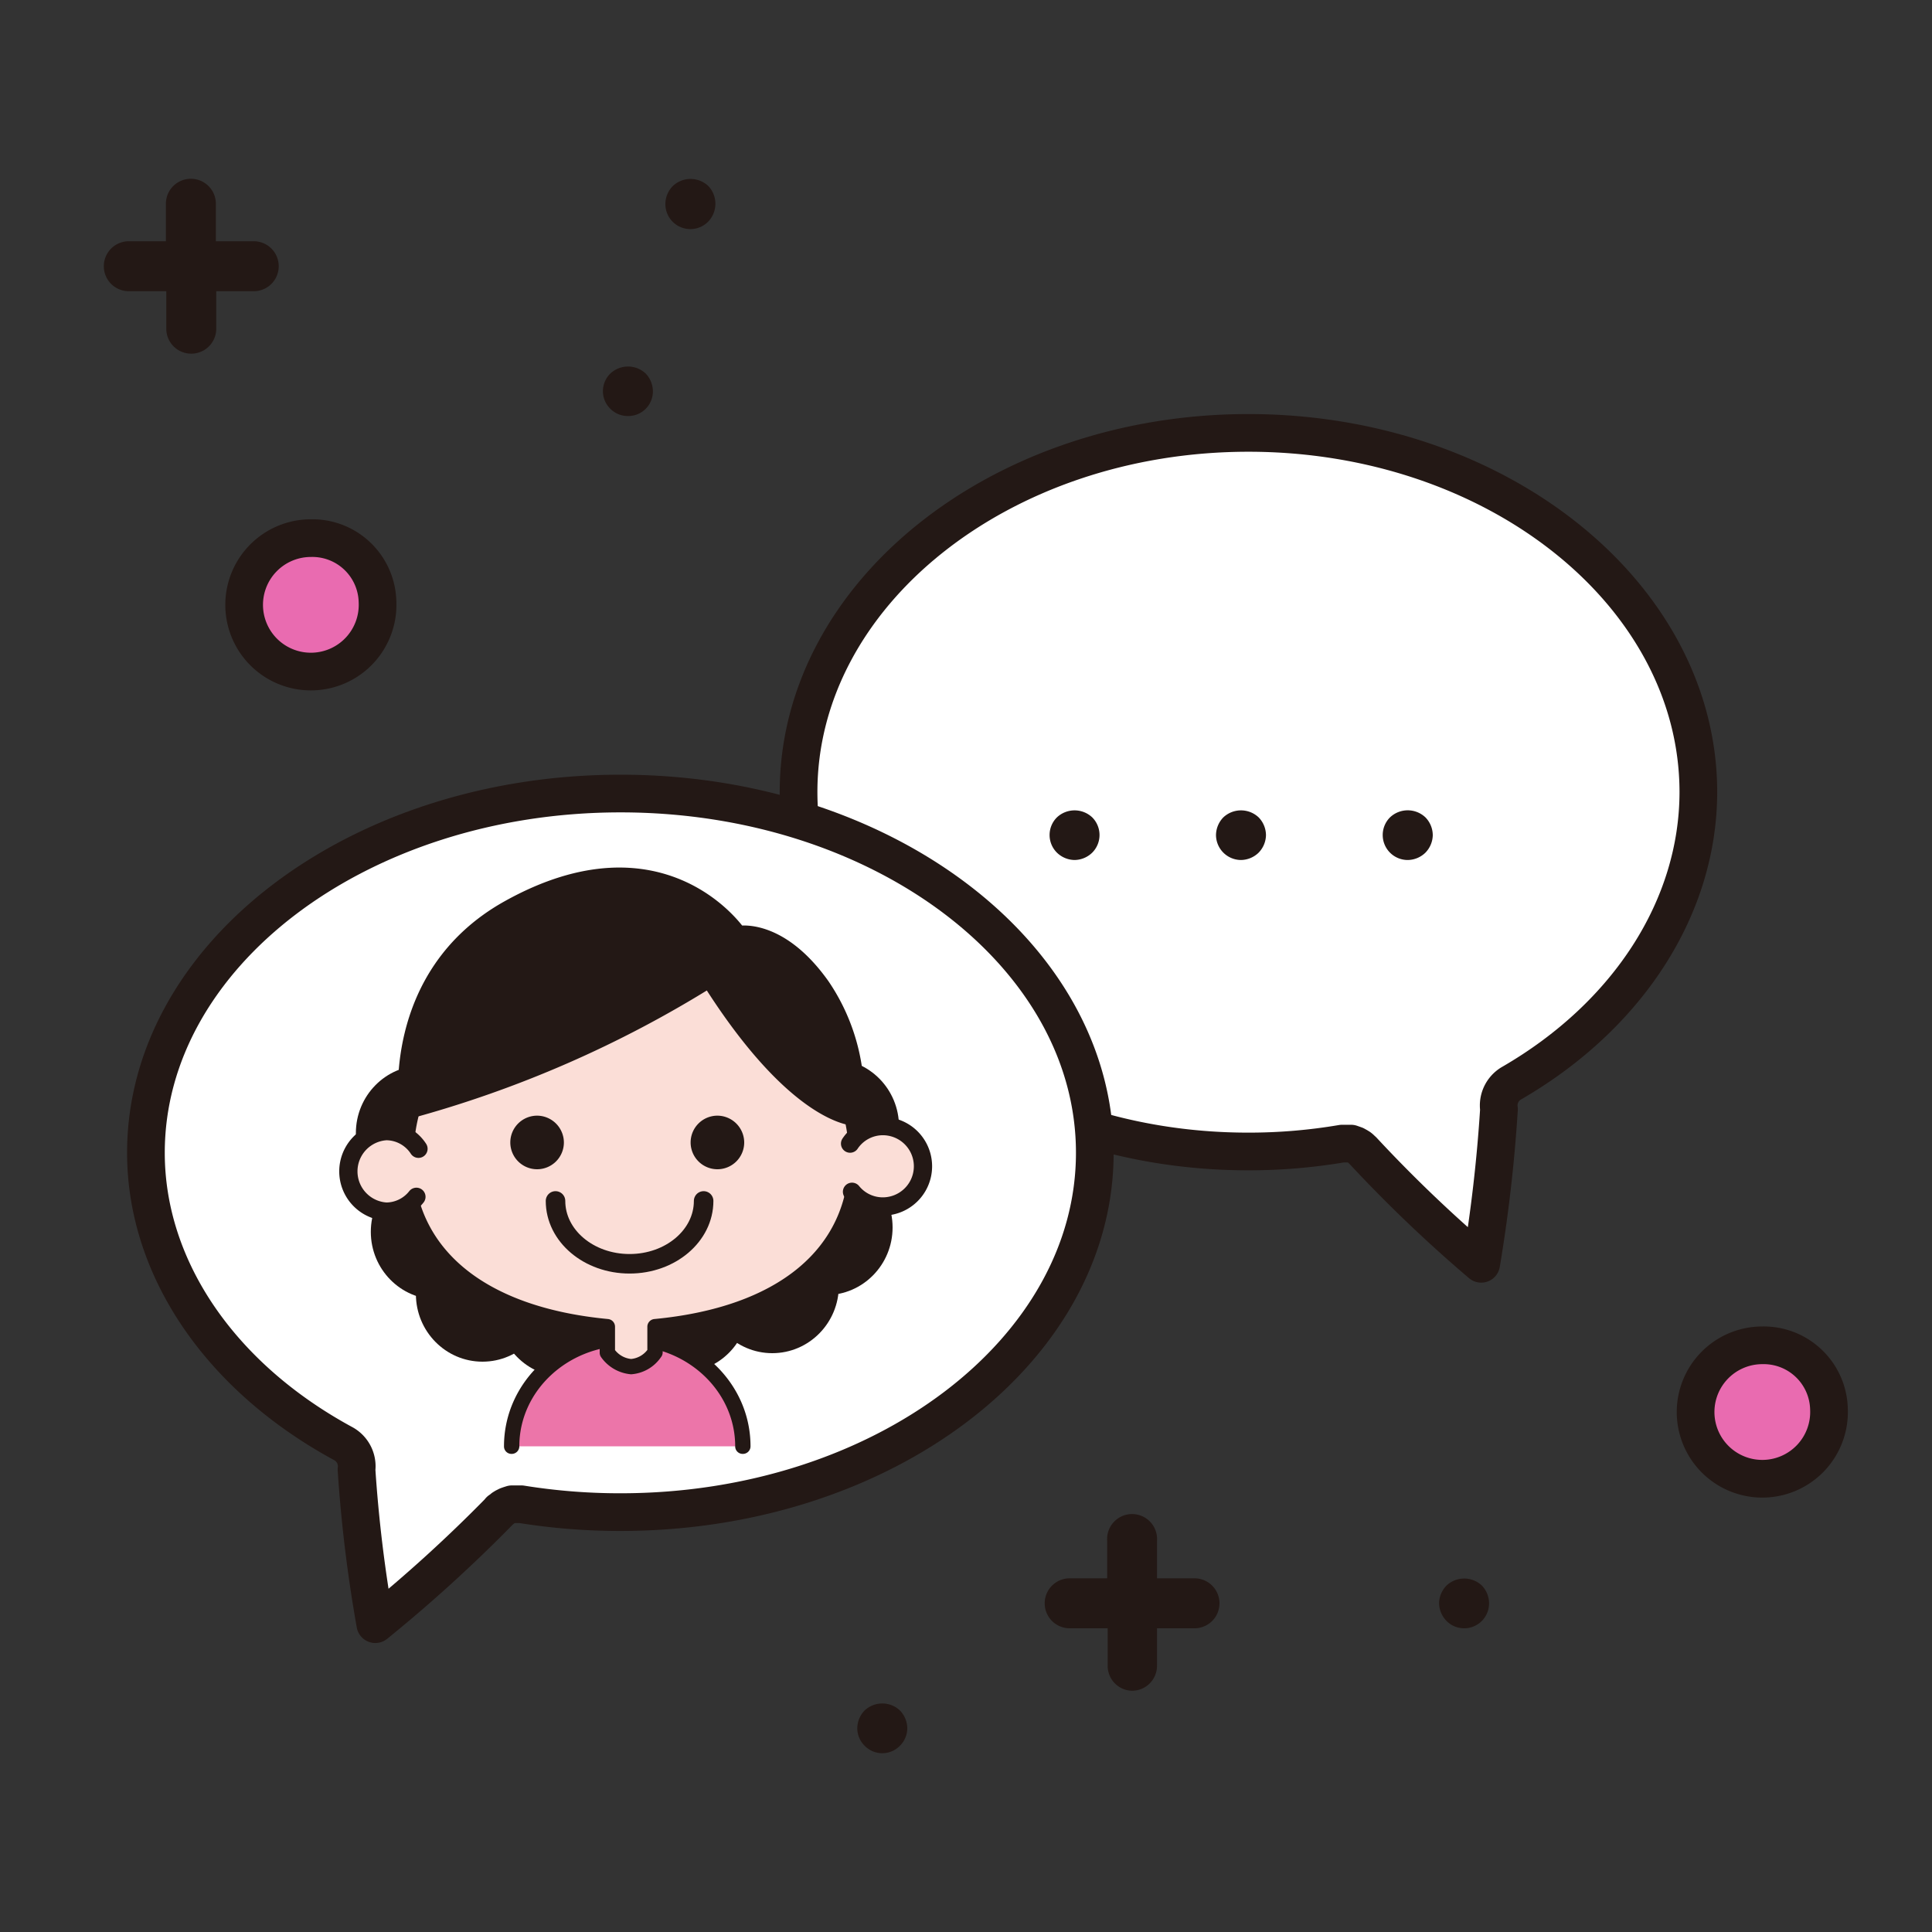 <svg id="圖層_1" data-name="圖層 1" xmlns="http://www.w3.org/2000/svg" viewBox="0 0 150 150"><rect x="0" y="0" width="150" height="150" fill="#333333" stroke="none"/><title>ms-08</title><path d="M96.93,33.61C77.69,33.61,62,46.12,62,61.5s15.66,27.9,34.9,27.9a43.15,43.15,0,0,0,7.3-.61l.2,0h.13l.23,0,.13,0,.2.07.14.05.18.1.13.08a1.54,1.54,0,0,1,.19.17l.08.07A108.29,108.29,0,0,0,115,98.12a117.09,117.09,0,0,0,1.38-12,2,2,0,0,1,.94-2c9.1-5.25,14.54-13.71,14.54-22.65C131.83,46.12,116.17,33.61,96.93,33.61Z" style="fill:#fff;stroke:#231815;stroke-linecap:round;stroke-linejoin:round;stroke-width:2.926px"/><path d="M26.69,112.15a2,2,0,0,1,1,2,109.54,109.54,0,0,0,1.46,12,113.66,113.66,0,0,0,9.64-8.77s0,0,.08-.07l.2-.17.13-.08.2-.1.14-.05.22-.07.13,0,.24,0h.14l.21,0a48.12,48.12,0,0,0,7.71.61C68.5,117.4,85,104.89,85,89.5S68.5,61.61,48.18,61.61,11.33,74.12,11.33,89.5C11.33,98.44,17.07,106.9,26.69,112.15Z" style="fill:#fff"/><path d="M48.18,61.61C68.5,61.61,85,74.12,85,89.5S68.5,117.4,48.18,117.4a48.12,48.12,0,0,1-7.71-.61l-.21,0h-.14l-.24,0-.13,0-.22.07-.14.05-.2.1-.13.08-.2.17s-.06,0-.08.07a113.66,113.66,0,0,1-9.64,8.77,109.54,109.54,0,0,1-1.46-12,2,2,0,0,0-1-2C17.07,106.9,11.33,98.44,11.33,89.5,11.33,74.12,27.86,61.61,48.18,61.61Z" style="fill:#fff;stroke:#231815;stroke-linecap:round;stroke-linejoin:round;stroke-width:2.926px"/><path d="M107.92,63.46a2,2,0,0,1,2.75,0,2,2,0,0,1,.57,1.38,2,2,0,0,1-.57,1.36,1.94,1.94,0,0,1-3.31-1.36A2,2,0,0,1,107.92,63.46ZM95,63.46a2,2,0,0,1,2.74,0,2,2,0,0,1,.57,1.38,2,2,0,0,1-.57,1.36,1.93,1.93,0,0,1-2.74,0,2,2,0,0,1-.57-1.36A2,2,0,0,1,95,63.46Zm-12.93,0a2,2,0,0,1,2.74,0,1.94,1.94,0,0,1,0,2.74,2,2,0,0,1-1.38.57,2,2,0,0,1-1.37-.57,1.93,1.93,0,0,1,0-2.74Z" style="fill:#fff"/><path d="M112.31,123.1a2,2,0,0,0-.58,1.38,2,2,0,0,0,.58,1.37,1.91,1.91,0,0,0,1.36.57,1.93,1.93,0,0,0,1.94-1.94,2,2,0,0,0-.56-1.38A2,2,0,0,0,112.31,123.1Z" style="fill:#231815"/><path d="M87.89,131.27a1.94,1.94,0,0,0,1.94-1.94v-2.91h2.91a1.94,1.94,0,1,0,0-3.88H89.83v-2.91a1.94,1.94,0,1,0-3.87,0v2.91H83.05a1.94,1.94,0,0,0,0,3.88H86v2.91A1.93,1.93,0,0,0,87.89,131.27Z" style="fill:#231815"/><path d="M67.13,132.8a2,2,0,0,0-.57,1.38,1.91,1.91,0,0,0,.57,1.36,1.91,1.91,0,0,0,2.74,0,1.91,1.91,0,0,0,.57-1.36,2,2,0,0,0-.57-1.38A2,2,0,0,0,67.13,132.8Z" style="fill:#231815"/><path d="M10,22.61h2.91v2.91a1.94,1.94,0,0,0,3.88,0V22.61h2.91a1.94,1.94,0,0,0,0-3.88H16.76V15.82a1.94,1.94,0,0,0-3.88,0v2.91H10a1.94,1.94,0,0,0,0,3.88Z" style="fill:#231815"/><path d="M47.39,29a1.91,1.91,0,0,0,0,2.74,1.9,1.9,0,0,0,1.36.56,1.91,1.91,0,0,0,1.94-1.93A2,2,0,0,0,50.13,29,2,2,0,0,0,47.39,29Z" style="fill:#231815"/><path d="M52.23,14.45a2,2,0,0,0-.57,1.38A1.94,1.94,0,0,0,55,17.19a2,2,0,0,0,0-2.74A2,2,0,0,0,52.23,14.45Z" style="fill:#231815"/><path d="M96.35,66.77a2,2,0,0,0,1.37-.57,2,2,0,0,0,.57-1.36,2,2,0,0,0-.57-1.38,2,2,0,0,0-2.74,0,2,2,0,0,0-.57,1.38,1.95,1.95,0,0,0,1.94,1.93Z" style="fill:#231815"/><path d="M83.42,66.77a2,2,0,0,0,1.38-.57,1.94,1.94,0,0,0,0-2.74,2,2,0,0,0-2.74,0,1.93,1.93,0,0,0,0,2.74A2,2,0,0,0,83.42,66.77Z" style="fill:#231815"/><path d="M109.3,66.77a2,2,0,0,0,1.37-.57,2,2,0,0,0,.57-1.36,2,2,0,0,0-.57-1.38,2,2,0,0,0-2.75,0,1.94,1.94,0,0,0,1.38,3.31Z" style="fill:#231815"/><ellipse cx="33.96" cy="95.64" rx="5.17" ry="5.25" style="fill:#231815"/><ellipse cx="37.46" cy="100.47" rx="5.17" ry="5.25" style="fill:#231815"/><ellipse cx="43.8" cy="101.64" rx="5.17" ry="5.25" style="fill:#231815"/><ellipse cx="52.96" cy="101.3" rx="5.17" ry="5.25" style="fill:#231815"/><ellipse cx="59.96" cy="99.81" rx="5.17" ry="5.25" style="fill:#231815"/><ellipse cx="64.13" cy="95.3" rx="5.17" ry="5.25" style="fill:#231815"/><ellipse cx="64.63" cy="87.47" rx="5.17" ry="5.25" style="fill:#231815"/><ellipse cx="32.8" cy="87.97" rx="5.17" ry="5.25" style="fill:#231815"/><path d="M57.67,112.29h-18c0-4.64,4-8.41,9-8.41A8.71,8.71,0,0,1,57.67,112.29Z" style="fill:#ec75a9"/><path d="M57.67,112.88a.58.58,0,0,1-.59-.59c0-4.31-3.76-7.81-8.38-7.81s-8.38,3.5-8.38,7.81a.59.59,0,0,1-.6.59.58.58,0,0,1-.59-.59c0-5,4.29-9,9.57-9s9.57,4,9.57,9A.59.59,0,0,1,57.67,112.88Z" style="fill:#231815"/><path d="M66.5,89.93c0-8.7-7.84-15.76-17.5-15.76S31.5,81.23,31.5,89.93c0,8.14,6.85,12.23,15.64,13.06v2a2.17,2.17,0,0,0,3.71,0v-2C59.64,102.16,66.5,98.07,66.5,89.93Z" style="fill:#fbded7"/><path d="M49,106.7h0a3.16,3.16,0,0,1-2.33-1.33.6.6,0,0,1-.11-.34v-1.5c-10-1.09-15.65-6-15.65-13.6,0-9,8.12-16.35,18.1-16.35s18.09,7.33,18.09,16.35c0,7.57-5.69,12.51-15.65,13.6V105a.59.59,0,0,1-.14.38A3.06,3.06,0,0,1,49,106.7Zm-1.25-1.88a1.82,1.82,0,0,0,1.25.69h0a1.81,1.81,0,0,0,1.26-.7V103a.6.6,0,0,1,.54-.59c9.6-.91,15.11-5.45,15.11-12.47,0-8.36-7.58-15.16-16.9-15.16s-16.91,6.8-16.91,15.16c0,7,5.51,11.56,15.11,12.47a.6.6,0,0,1,.54.59Z" style="fill:#231815"/><path d="M55.1,75.93A87.25,87.25,0,0,1,31.69,86.16S30.22,75.79,39.51,70.6c12-6.7,17.78,2,17.78,2s3.13-.7,6.46,4a15.29,15.29,0,0,1,2.56,10.09S61.82,86.62,55.1,75.93Z" style="fill:#fbded7;stroke:#231815;stroke-linecap:round;stroke-linejoin:round;stroke-width:1.417px"/><path d="M66.31,87.22c-.2,0-4.75-.12-11.39-10.47a90.07,90.07,0,0,1-23.07,10,.61.61,0,0,1-.75-.49c0-.11-1.42-10.83,8.12-16.16a18.47,18.47,0,0,1,8.89-2.62A12,12,0,0,1,57.57,72h.19c1,0,3.74.42,6.48,4.24A15.85,15.85,0,0,1,66.9,86.71.61.61,0,0,1,66.31,87.22Z" style="fill:#231815"/><path d="M57.78,88.7a2.08,2.08,0,1,1-2.08-2.08A2.09,2.09,0,0,1,57.78,88.7Z" style="fill:#231815"/><path d="M43.78,88.7a2.08,2.08,0,1,1-2.08-2.08A2.09,2.09,0,0,1,43.78,88.7Z" style="fill:#231815"/><path d="M28.41,89.12A2.8,2.8,0,0,0,29.55,93c1,.46,3-.23,3-.23v-3.6S29.44,87.58,28.41,89.12Z" style="fill:#fbded7"/><path d="M69.55,89.12c-1-1.54-4.17,0-4.17,0v3.6s2.05.69,3,.23A2.79,2.79,0,0,0,69.55,89.12Z" style="fill:#fbded7"/><path d="M32.33,92.92A3,3,0,0,1,30,94.07a3.13,3.13,0,0,1,0-6.25,3,3,0,0,1,2.49,1.37" style="fill:#fbded7;stroke:#231815;stroke-linecap:round;stroke-linejoin:round;stroke-width:1.417px"/><path d="M66.15,92.53a3.07,3.07,0,0,0,2.39,1.14,3.12,3.12,0,0,0,0-6.24A3.07,3.07,0,0,0,66,88.79" style="fill:#fbded7;stroke:#231815;stroke-linecap:round;stroke-linejoin:round;stroke-width:1.417px"/><path d="M54.63,93.24c0,2.7-2.57,4.88-5.75,4.88s-5.75-2.18-5.75-4.88" style="fill:none;stroke:#231815;stroke-linecap:round;stroke-linejoin:round;stroke-width:1.516px"/><path d="M29.31,46.72a5.18,5.18,0,1,1-5.18-4.94A5.06,5.06,0,0,1,29.31,46.72Z" style="fill:#e96bb0;stroke:#231815;stroke-linecap:round;stroke-linejoin:round;stroke-width:2.926px"/><path d="M142,109.39a5.18,5.18,0,1,1-5.17-4.94A5.07,5.07,0,0,1,142,109.39Z" style="fill:#e96bb0;stroke:#231815;stroke-linecap:round;stroke-linejoin:round;stroke-width:2.926px"/></svg>